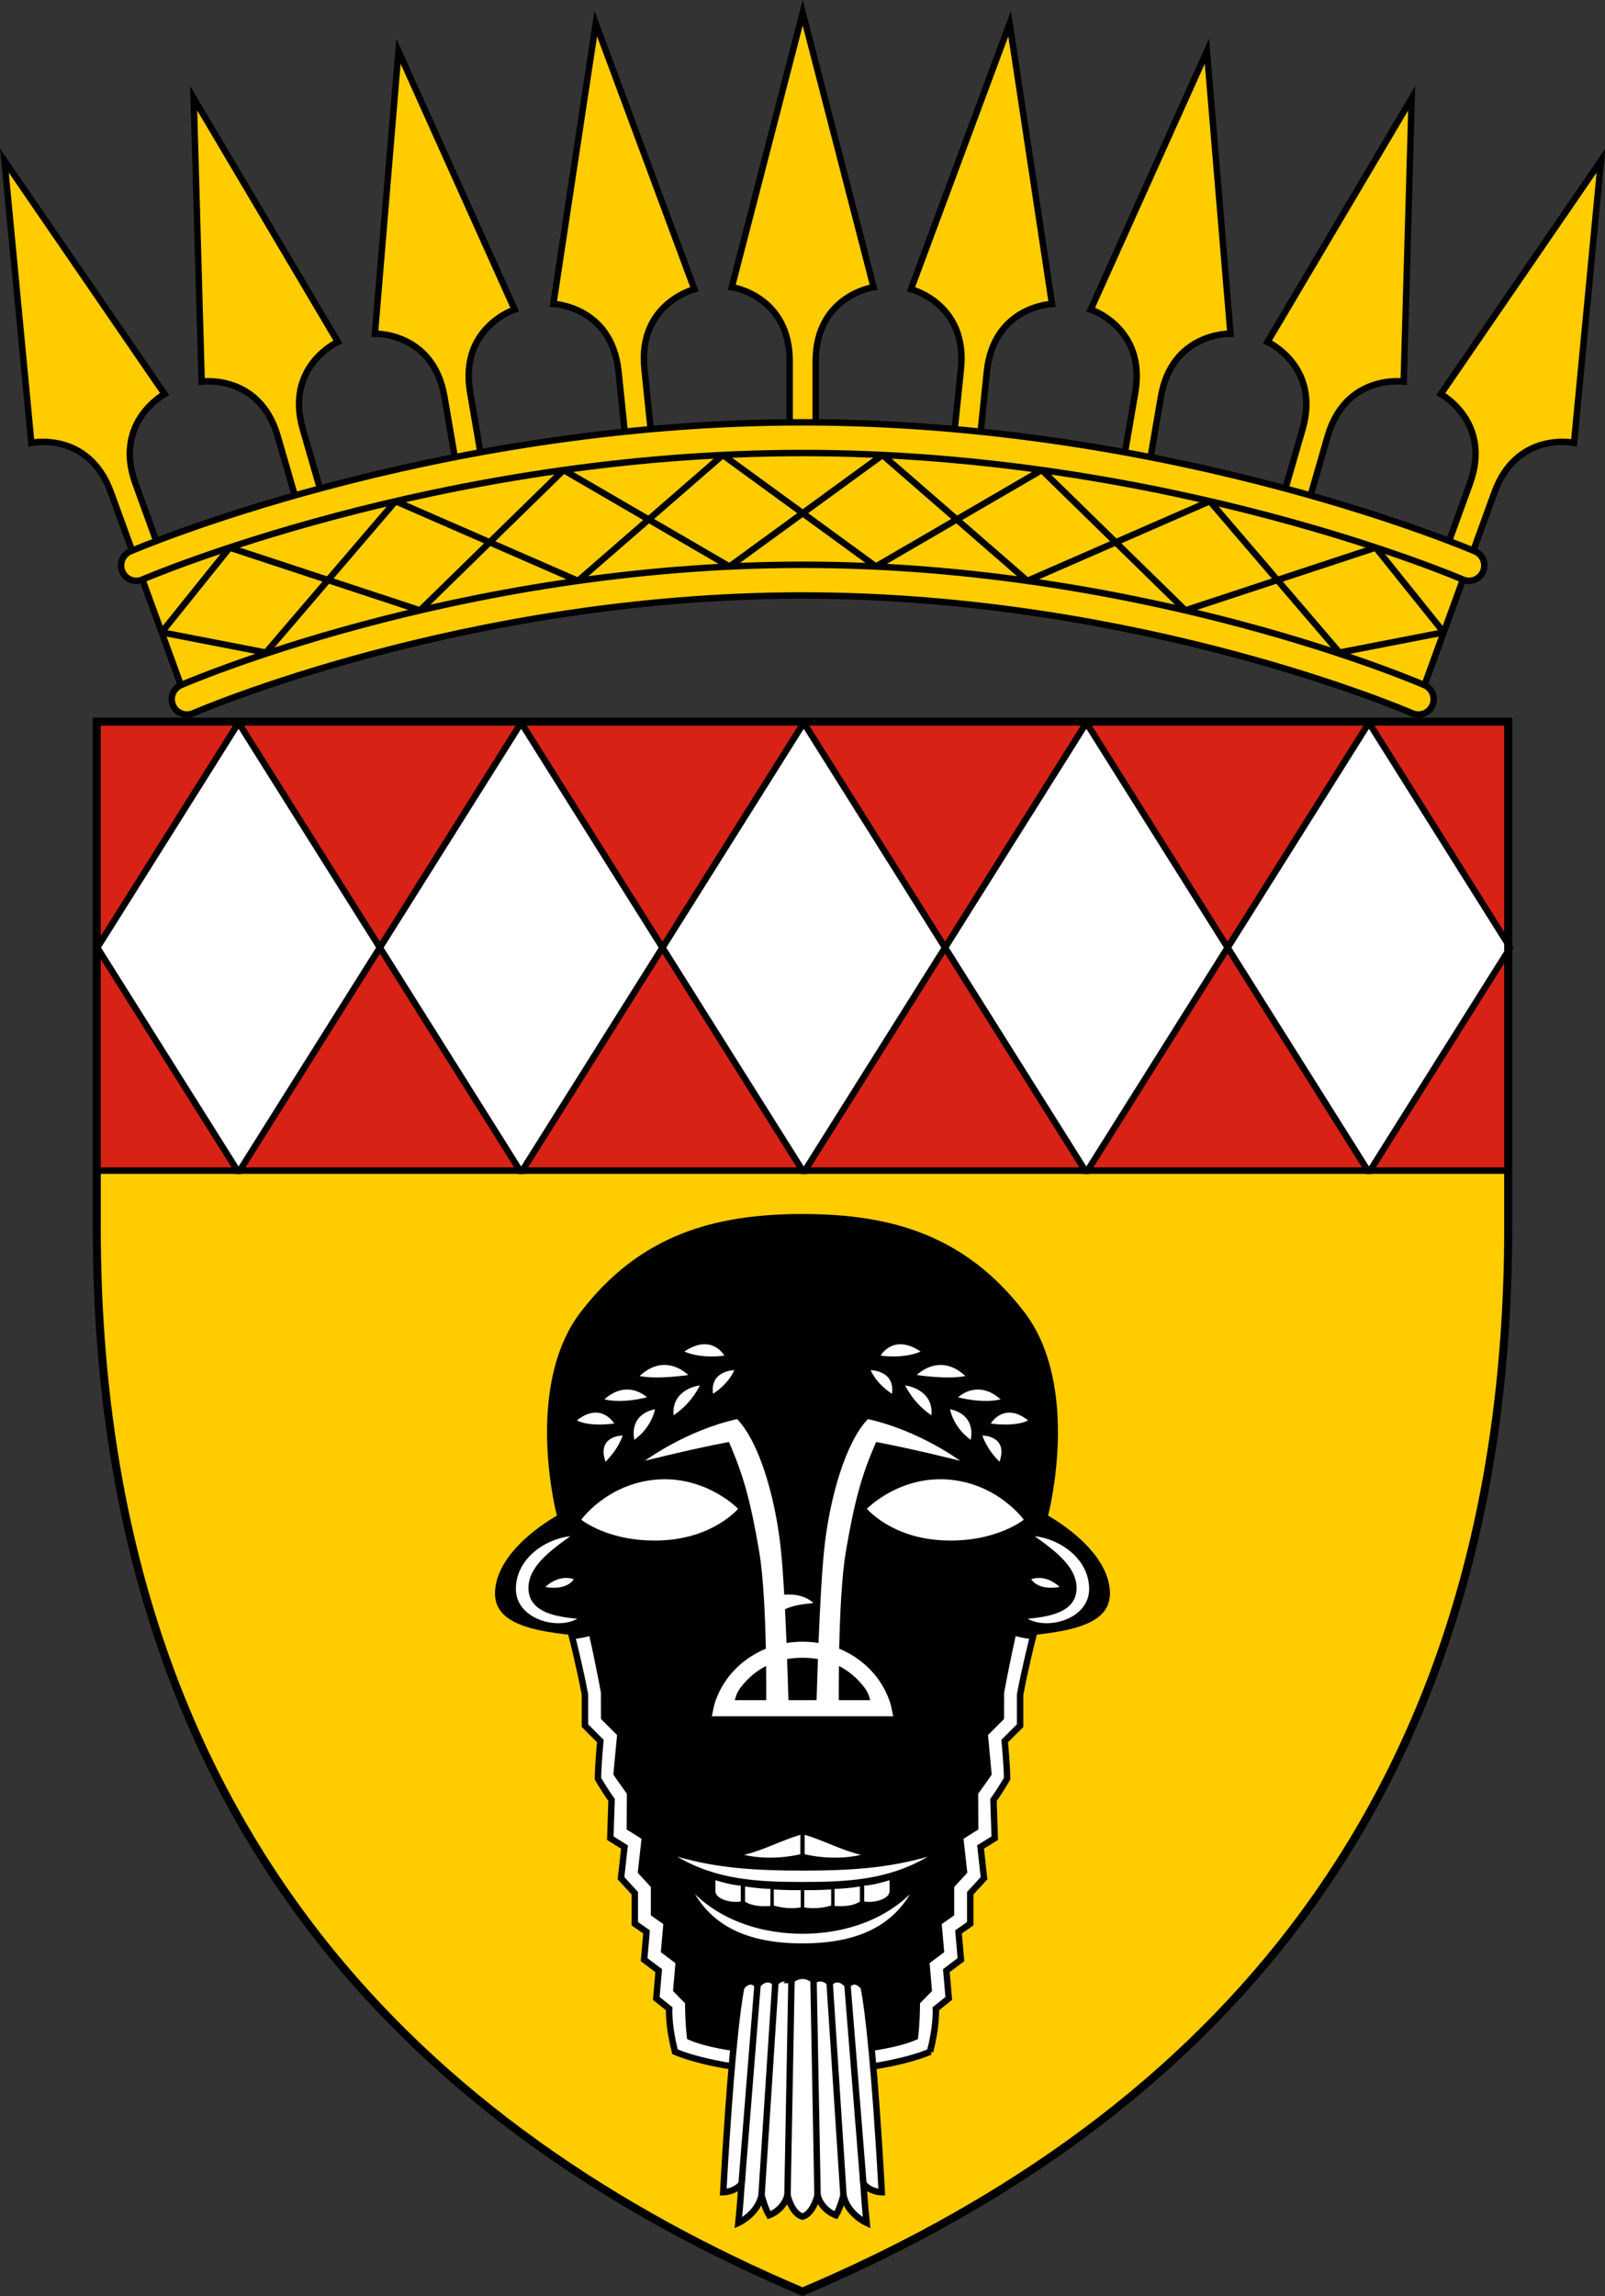 <svg height="715" viewBox="0 0 132.292 189.177" width="500" xmlns="http://www.w3.org/2000/svg"><rect x="0" y="0" width="132.292" height="189.177" fill="#333333" stroke="none"/><g transform="translate(-42.192 -34.683)"><path d="m166.505 135.824v-41.683h-58.168-58.168v41.683c0 49.827 27.665 74.741 58.168 87.677 30.502-12.936 58.168-37.85 58.168-87.677z" fill="#fc0"/><g stroke="#000"><g stroke-width=".444" transform="matrix(1.19 0 0 1.195 -8.078 -6.972)"><g fill="#fc0"><path d="m52.107 74.818 2.666 7.28s19.311-7.241 43.068-7.241c23.757 0 43.068 7.241 43.068 7.241l2.666-7.28s-20.044-9.783-45.734-9.783c-25.69 0-45.734 9.783-45.734 9.783z"/><path d="m53.309 72.817-1.682-4.614c-1.554-4.264 2.016-6.175 2.016-6.175l-11.093-16.093 1.864 19.456s3.963-.834 5.517 3.43l1.682 4.614z"/><path d="m98.744 64.679v-4.911c0-4.538 4.009-5.112 4.009-5.112l-4.911-18.918-4.911 18.918s4.009.573 4.009 5.112v4.911z"/><path d="m64.588 69.174-1.368-4.717c-1.264-4.359 2.426-6.026 2.426-6.026l-9.987-16.801.554 19.538s4.01-.566 5.274 3.792l1.368 4.717z"/><path d="m75.64 66.757-.833-4.84c-.77-4.472 3.084-5.717 3.084-5.717l-8.048-17.812-1.632 19.477s4.048-.115 4.818 4.358l.833 4.84z"/><path d="m87.387 65.182-.506-4.885c-.468-4.514 3.461-5.497 3.461-5.497l-6.834-18.312-2.936 19.324s4.047.157 4.514 4.671l.506 4.885z"/><path d="m142.374 72.817 1.682-4.614c1.554-4.264-2.016-6.175-2.016-6.175l11.093-16.093-1.864 19.456s-3.963-.834-5.517 3.43l-1.682 4.614z"/><path d="m131.095 69.174 1.368-4.717c1.264-4.359-2.426-6.026-2.426-6.026l9.987-16.801-.554 19.538s-4.01-.566-5.274 3.792l-1.368 4.717z"/><path d="m120.043 66.757.833-4.84c.77-4.472-3.084-5.717-3.084-5.717l8.048-17.812 1.632 19.477s-4.048-.115-4.818 4.358l-.833 4.84z"/><path d="m108.296 65.182.506-4.885c.468-4.514-3.461-5.497-3.461-5.497l6.834-18.312 2.936 19.324s-4.047.157-4.514 4.671l-.506 4.885z"/><path d="m51.27 72.875c-.537.231-.784.854-.553 1.391.231.537.854.784 1.391.552 0 0 20.28-8.725 45.734-8.725 25.454 0 45.734 8.725 45.734 8.725.537.231 1.159-.016 1.391-.552.231-.537-.016-1.159-.553-1.391 0 0-20.645-8.899-46.572-8.899-25.927 0-46.572 8.899-46.572 8.899zm4.348 11.164c-.536.233-1.16-.013-1.393-.549-.233-.536.013-1.159.549-1.392-0 0 19.073-8.299 43.068-8.299 23.995 0 43.068 8.299 43.068 8.299.536.233.782.856.549 1.392-.233.536-.857.782-1.393.549 0 0-18.705-8.124-42.224-8.124-23.519 0-42.224 8.124-42.224 8.124z"/></g><path d="m126.043 69.415-12.641 5.493-10.029-8.679-10.6 7.691-11.491-6.654-9.945 9.677-13.185-4.328-4.711 5.842 7.221 1.397 8.979-10.44 12.641 5.493 10.029-8.679 10.6 7.691 11.491-6.654 9.945 9.677 13.185-4.328 4.711 5.842-7.221 1.397z" fill="none" stroke-linejoin="bevel"/></g><path d="m166.505 131.136v-36.995h-116.335v36.995z" fill="#d82216" stroke-width=".529"/><path d="m74.199 224.725-43.949 69.912 43.949 69.91 43.951-69.91zm43.951 69.912 43.949 69.91 43.951-69.91-43.951-69.912zm87.9 0 43.949 69.91 43.949-69.91-43.949-69.912zm87.898 0 43.951 69.91 43.949-69.91-43.949-69.912zm87.9 0 43.951 69.91 43.949-69.91-43.949-69.912z" fill="#fff" stroke-linejoin="bevel" stroke-width="2" transform="matrix(.265 0 0 .265 42.192 34.683)"/><path d="m166.505 135.824v-41.683h-116.335v41.683c0 49.827 27.665 74.741 58.168 87.677 30.502-12.936 58.168-37.85 58.168-87.677z" fill="none" stroke-width=".661"/></g><g transform="translate(-.425)"><path d="m134.016 165.144c-.681-3.236-5.011-5.579-5.011-5.579s2.806-10.624-2.005-16.838c-4.811-6.214-10.824-8.018-18.238-8.018-7.413 0-13.427 1.804-18.238 8.018-4.811 6.214-2.005 16.838-2.005 16.838s-4.33 2.344-5.011 5.579c-.577 2.741 1.559 3.837 6.575 4.284l1.379 4.138.106 2.908 1.291 1.393-.187 3.058 1.041 1.754-.032 2.7 1.178 1.146-.273 2.459 1.024 1.342.067 2.013.988 1.193-.163 1.9 1.087 1.242-.076 1.861 1.002 1.334.398 3.404s3.389 1.299 9.848 1.299c6.459 0 9.848-1.299 9.848-1.299l.398-3.404 1.002-1.334-.076-1.861 1.087-1.242-.163-1.9.988-1.193.067-2.013 1.024-1.342-.273-2.459 1.178-1.146-.032-2.7 1.041-1.754-.187-3.058 1.291-1.393.106-2.908 1.379-4.138c5.015-.447 7.152-1.543 6.575-4.284z" fill-opacity=".995"/><g fill="#fff"><path d="m119.277 203.733c.499-1.947.493-3.194.476-3.538l1.066-.854-.199-2.289 1.201-.902-.197-2.289.965-.676v-2.51l1.137-1.24-.285-2.568 1.168-.73-.105-3.148c.61-.85 1.124-1.758 1.124-1.758-.024-1.234-.163-2.699-.2-3.094l1.271-1.271v-2.555c.396-2.156 1.08-4.844 1.08-4.844-.649-.032-1.019-.146-1.649-.302 0 0-.597 2.681-1.012 4.961l-.007 2.082-1.334 1.336s.203 2.142.309 3.283c-.089.132-.337.508-1.107 1.567l.014 2.882-1.238.775.316 2.844-1.068 1.164v2.301l-1.039.727.203 2.322-1.203.902.201 2.322-.98 1.002s.007 1.51-.15 2.875c-.504.217-3.079 1.262-9.27 1.262-6.191 0-8.766-1.045-9.27-1.262-.157-1.365-.15-2.875-.15-2.875l-.98-1.002.201-2.322-1.203-.902.203-2.322-1.039-.727v-2.301l-1.068-1.164.316-2.844-1.238-.775.014-2.882c-.77-1.06-1.018-1.435-1.107-1.567.105-1.142.309-3.283.309-3.283l-1.334-1.336-.007-2.082c-.415-2.28-1.012-4.961-1.012-4.961-.63.157-1.001.27-1.649.302 0 0 .684 2.688 1.08 4.844v2.555l1.271 1.271c-.038.395-.177 1.86-.2 3.094 0 0 .514.908 1.124 1.758l-.105 3.148 1.168.73-.285 2.568 1.137 1.24v2.51l.965.676-.197 2.289 1.201.902-.199 2.289 1.066.854c-.017.344-.023 1.591.476 3.538 0 0 3.502 1.626 10.515 1.626 7.013 0 10.515-1.626 10.515-1.626z" stroke="#000" stroke-width=".529"/><path d="m100.795 145.443c-.473-.025-1.061.121-1.77.598 1.426.631 3.294.337 3.294.337s-.484-.881-1.524-.936zm15.936 0c-1.04.055-1.524.936-1.524.936s1.867.293 3.294-.337c-.709-.477-1.297-.623-1.77-.598zm-19.518 1.709c-.566.038-1.207.281-1.873.906 1.491.309 4.002-.083 4.002-.083s-.883-.907-2.129-.824zm23.1 0c-1.245-.083-2.129.824-2.129.824s2.511.392 4.002.083c-.666-.626-1.307-.868-1.873-.906zm-17.168.423s-2.027.019-1.756 1.946c1.34-.861 1.756-1.946 1.756-1.946zm11.237 0s.416 1.086 1.756 1.946c.271-1.927-1.756-1.946-1.756-1.946zm-14.083 1.258s-2.344.266-2.163 2.46c1.541-1.026 2.163-2.46 2.163-2.46zm16.93 0s.621 1.434 2.163 2.46c.182-2.193-2.163-2.46-2.163-2.46zm-22.839.341c-.56-.021-1.233.163-1.955.804 1.494.383 3.506-.166 3.506-.166s-.618-.603-1.551-.638zm28.748 0c-.933.035-1.551.638-1.551.638s2.012.55 3.506.166c-.722-.641-1.395-.825-1.955-.804zm-26.535 1.628s-2.102.265-1.706 2.514c1.463-1.042 1.706-2.514 1.706-2.514zm24.322 0s.243 1.471 1.706 2.514c.396-2.248-1.706-2.514-1.706-2.514zm-29.163.272c-.44-.013-.974.147-1.595.641 1.076.564 3.08.257 3.08.257s-.517-.869-1.485-.899zm34.004 0c-.969.029-1.486.899-1.486.899s2.004.307 3.08-.257c-.621-.495-1.154-.655-1.594-.641zm-18.509 15.004c-.09-1.593-.198-3.073-.322-4.137-.457-3.907-1.711-8.4-3.556-10.332-4.219.926-7.608 3.436-7.608 3.436 0 0 3.635-.928 6.926-1.551 1.216 2.758 1.799 4.939 2.495 9.022.349 2.051.494 5.292.551 8.011-1.244.507-2.199 1.282-2.868 2.067-1.135 1.33-1.42 2.705-1.42 2.705l-.164.795h7.474 7.474l-.164-.795s-.285-1.374-1.42-2.705c-.669-.784-1.624-1.56-2.868-2.067.057-2.719.201-5.96.551-8.011.696-4.083 1.279-6.264 2.495-9.022 3.291.623 6.926 1.551 6.926 1.551s-3.388-2.51-7.608-3.436c-1.845 1.933-3.099 6.425-3.556 10.332-.226 1.936-.397 5.256-.512 8.114-.417-.066-.855-.104-1.318-.104-.463 0-.901.038-1.318.104-.036-.899-.078-1.843-.125-2.776.706-.347 1.51-.424 2.343-.517-.708-.655-1.702-.746-2.407-.685zm-13.322-13.117s-2.157-.003-1.408 2.16c1.118-1.11 1.408-2.16 1.408-2.16zm29.658 0s.29 1.05 1.408 2.16c.749-2.163-1.408-2.16-1.408-2.16zm-26.106 3.604c-.243-.002-.492.006-.746.026-4.073.322-6.214 3.307-6.214 3.307s2.312 1.887 6.615 1.704c4.303-.183 6.314-2.606 6.314-2.606s-2.322-2.397-5.969-2.431zm22.555 0c-3.646.035-5.969 2.431-5.969 2.431s2.012 2.422 6.314 2.606 6.615-1.704 6.615-1.704-2.141-2.986-6.214-3.307c-.255-.02-.503-.028-.746-.026zm-30.412 4.692c-2.038.214-4.46 1.816-4.492 4.311-.033 2.494 3.372 3.454 5.059 2.492-1.577-.158-3.853-.45-4.014-2.326-.16-1.876 1.776-3.282 3.447-4.477zm38.268 0c1.672 1.195 3.608 2.601 3.447 4.477s-2.437 2.168-4.014 2.326c1.686.962 5.091.002 5.059-2.492-.033-2.494-2.454-4.097-4.492-4.311zm-38.69 3.441c-.958.032-1.634.741-1.634.741s1.668.363 2.338-.639c-.247-.082-.483-.11-.704-.102zm39.112 0c-.221-.007-.457.021-.704.102.669 1.002 2.338.639 2.338.639s-.676-.709-1.634-.741zm-19.556 6.575c.456 0 .879.038 1.271.106-.06 1.674-.097 2.83-.112 3.389h-1.16-1.16c-.015-.56-.051-1.715-.112-3.389.393-.068.815-.106 1.271-.106zm-3.0.675c.017 1.448.014 2.3.01 2.821h-2.597c.143-.398.131-.645.705-1.318.464-.544 1.075-1.092 1.882-1.503zm6.001 0c.807.411 1.418.959 1.882 1.503.574.673.562.92.705 1.318h-2.597c-.004-.521-.007-1.373.01-2.821z"/><path d="m108.584 185.857c-1.604.483-3.007 1.264-4.638 1.654 2.345.551 4.638-.05 4.638-.05zm.358 0v1.604s2.294.601 4.638.05c-1.631-.389-3.034-1.171-4.638-1.654zm-10.5 1.804c3.253 1.922 6.64 2.085 10.321 2.085 3.681 0 7.068-.163 10.322-2.085-3.336.969-6.597 1.15-10.322 1.15-3.724 0-6.985-.181-10.321-1.15zm3.142 1.938v.902c0 .651 1.274 1.002 2.09.852v-1.303c-.866-.05-2.09-.451-2.09-.451zm14.357 0s-1.223.401-2.09.451v1.303c.816.15 2.09-.201 2.09-.852zm-11.911.516v1.251c.613.403 1.49.4 2.09.356v-1.403c-1.149-.029-2.09-.203-2.09-.203zm9.464 0s-.941.174-2.09.203v1.403c.599.044 1.477.048 2.09-.356zm-7.094.251v1.325c.868.253 1.593.25 2.217.156v-1.428c-1.047.021-2.217-.053-2.217-.053zm4.725 0s-1.171.073-2.217.053v1.428c.625.094 1.35.098 2.217-.156zm-11.226.383c1.686 2.81 4.635 4.058 8.864 4.058 4.228 0 7.178-1.248 8.864-4.058-2.564 2.461-5.965 3.265-8.864 3.265-2.899 0-6.299-.805-8.864-3.265z"/><path d="m107.855 197.825c-.595-.265-1.006-.131-1.329.226-.767-.744-1.47.177-1.47.177-.703-.744-1.34.19-1.34.19-.813 4.009-1.488 16.897-1.488 16.897s.939-.002 1.515-.71c0 0-.136 2.026-.263 3.231 0 0 1.587-.717 1.906-2.276 0 0 .282 1.089.624 1.647 0 0 1.169-.387 1.515-1.651 0 0 .338 1.514 1.238 1.764.901-.251 1.238-1.764 1.238-1.764.346 1.264 1.515 1.651 1.515 1.651.341-.558.624-1.647.624-1.647.32 1.559 1.906 2.276 1.906 2.276-.128-1.205-.263-3.231-.263-3.231.575.708 1.515.71 1.515.71s-.675-12.888-1.488-16.897c0 0-.636-.935-1.34-.19 0 0-.703-.921-1.47-.177-.323-.357-.734-.491-1.329-.226 0 0-.376-.349-.908-.349s-.908.349-.908.349z" stroke="#000" stroke-width=".529"/></g><path d="m113.783 214.605-1.313-16.377m-.33 17.331-1.14-17.508m-.999 17.505-.33-17.731m-5.928 16.78 1.313-16.377m.33 17.331 1.14-17.508m.999 17.505.33-17.731" fill="none" stroke="#000" stroke-width=".529"/></g></g></svg>